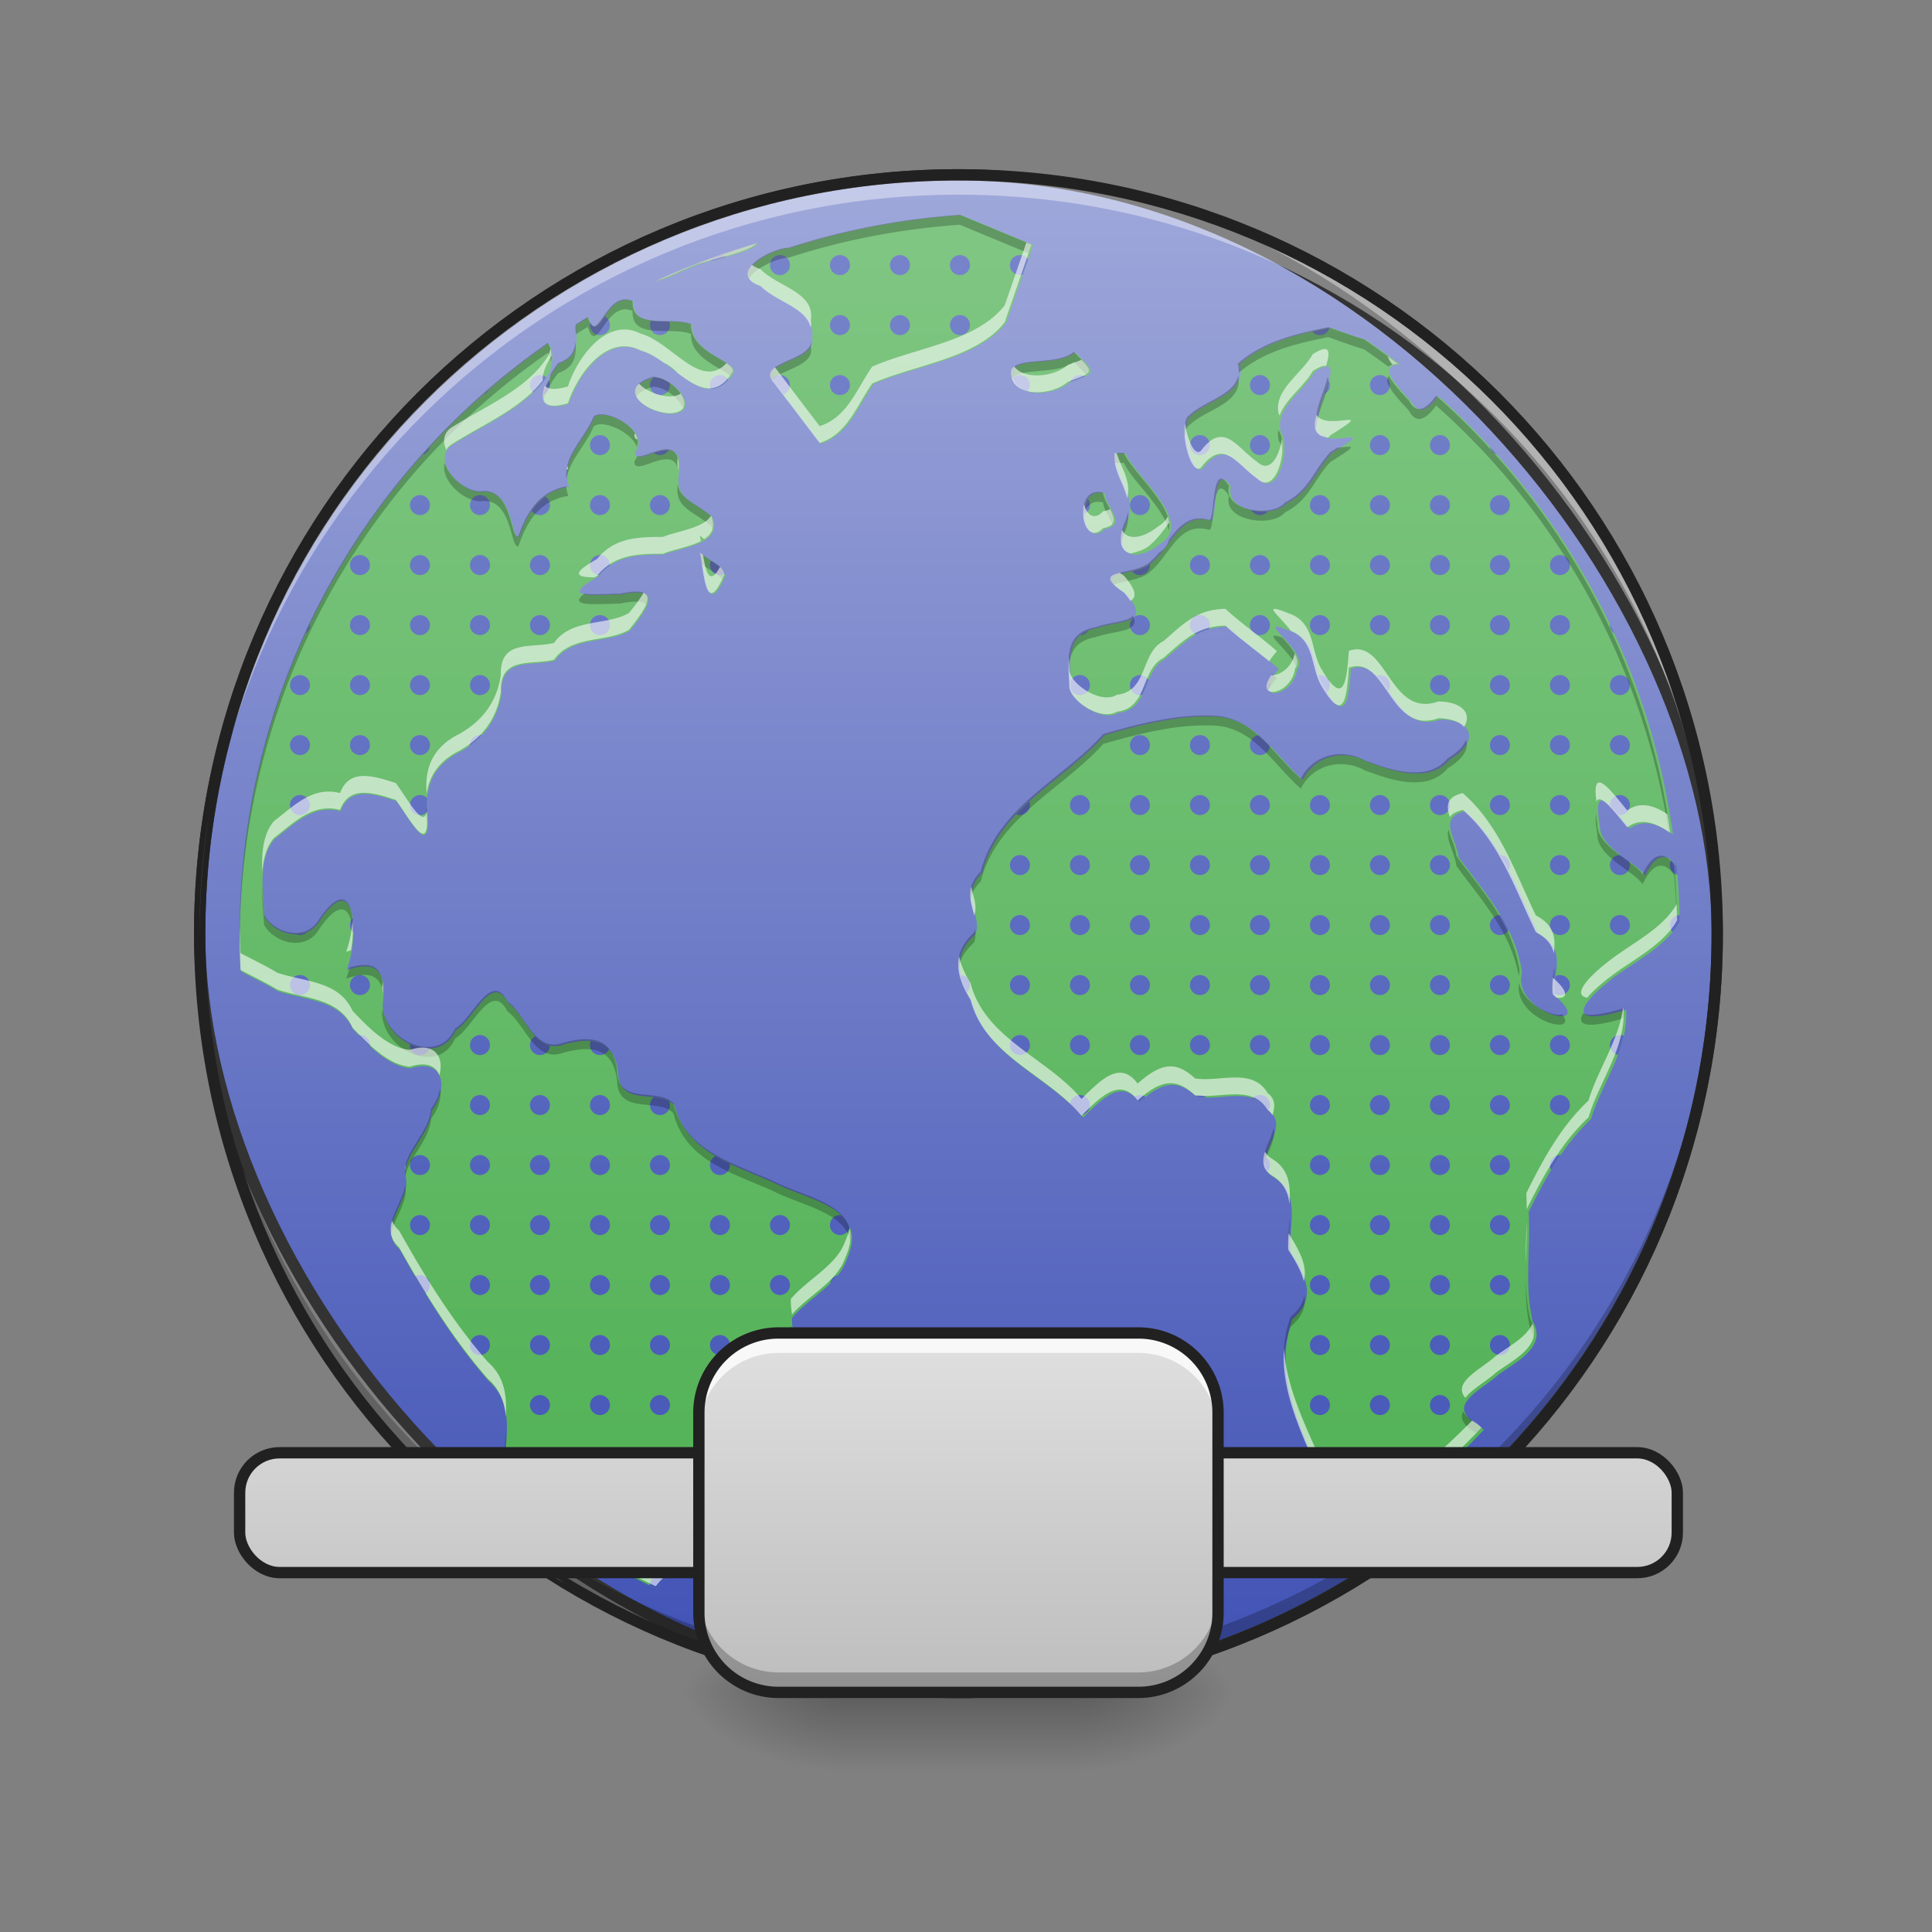 <svg xmlns="http://www.w3.org/2000/svg" xmlns:xlink="http://www.w3.org/1999/xlink" width="512mm" height="512mm" viewBox="0 0 512 512"><rect x="0" y="0" width="512" height="512" fill="#808080" stroke="none"/><defs><linearGradient id="a"><stop offset="0" stop-color="#9fa8da"/><stop offset="1" stop-color="#3f51b5"/></linearGradient><linearGradient id="c"><stop offset="0" stop-color="#7986cb"/><stop offset="1" stop-color="#3f51b5"/></linearGradient><linearGradient id="f"><stop offset="0" stop-color="#bdbdbd"/><stop offset="1" stop-color="#e0e0e0"/></linearGradient><linearGradient id="b"><stop offset="0" stop-color="#81c784"/><stop offset="1" stop-color="#4caf50"/></linearGradient><linearGradient xlink:href="#a" id="g" x1="254" y1="-168.667" x2="254" y2="233.5" gradientUnits="userSpaceOnUse"/><linearGradient xlink:href="#b" id="h" x1="255.634" y1="-173.526" x2="255.634" y2="233.754" gradientUnits="userSpaceOnUse" gradientTransform="matrix(3.732 0 0 3.732 5.953 822.73)"/><linearGradient xlink:href="#c" id="i" x1="880" y1="175.118" x2="880" y2="1695.118" gradientUnits="userSpaceOnUse"/><radialGradient xlink:href="#d" id="j" gradientUnits="userSpaceOnUse" gradientTransform="matrix(0 1.25 -2.25 0 -285.177 -1225.762)" cx="450.909" cy="189.579" fx="450.909" fy="189.579" r="21.167"/><linearGradient id="d"><stop offset="0" stop-opacity=".314"/><stop offset=".222" stop-opacity=".275"/><stop offset="1" stop-opacity="0"/></linearGradient><radialGradient xlink:href="#d" id="k" gradientUnits="userSpaceOnUse" gradientTransform="matrix(0 1.25 -2.25 0 1191.198 87.905)" cx="450.909" cy="189.579" fx="450.909" fy="189.579" r="21.167"/><radialGradient xlink:href="#d" id="l" gradientUnits="userSpaceOnUse" gradientTransform="matrix(0 1.25 -2.25 0 1191.198 -1225.762)" cx="450.909" cy="189.579" fx="450.909" fy="189.579" r="21.167"/><radialGradient xlink:href="#d" id="m" gradientUnits="userSpaceOnUse" gradientTransform="matrix(0 1.25 -2.25 0 -285.177 87.905)" cx="450.909" cy="189.579" fx="450.909" fy="189.579" r="21.167"/><linearGradient xlink:href="#e" id="n" gradientUnits="userSpaceOnUse" gradientTransform="matrix(.214 0 0 1 199.427 0)" x1="255.323" y1="233.5" x2="255.323" y2="254.667"/><linearGradient id="e"><stop offset="0" stop-opacity=".275"/><stop offset="1" stop-opacity="0"/></linearGradient><linearGradient gradientTransform="translate(-5.292)" xlink:href="#f" id="p" x1="254" y1="233.5" x2="254" y2="138.25" gradientUnits="userSpaceOnUse"/><linearGradient xlink:href="#f" id="o" gradientUnits="userSpaceOnUse" x1="254" y1="233.5" x2="254" y2="138.25"/></defs><g transform="translate(0 215)"><rect width="402.167" height="402.167" x="52.917" y="-168.667" rx="201.083" ry="201.083" fill="url(#g)" stroke="#333" stroke-width="3" stroke-linecap="round"/><path d="M961.248 215.125c-58.38 4.15-115.492 14.874-171.19 32.928-19.882.775-63.09 26.384-28.228 38.402 16.224 17.333 54.956 22.847 50.252 51.168 6.256 24.894-57.86 23.764-36.52 46.31l45.397 59.747c27.942-8.975 37.162-37.592 52.664-59.618 43.15-19.033 104.224-24.783 132.74-61.41l26.807-77.722-71.8-29.805h-.122zM758.727 243.42a715.11 715.11 0 0 0-101.704 37.92c11.017-2.894 21.498-8.728 33.655-13.555 15.206-7.79 55.53-12.459 68.049-24.365zm-132.344 56.453c-21.52.009-28.991 45.78-37.678 17.639a717.632 717.632 0 0 0-12.502 7.683c.618 15.737 3.502 31.237-17.086 38.446-15.538 19.669-29.118 51.956 9.719 40.242 9.5-29.145 39.014-70.034 72.6-52.96 33.83 9.092 65.137 65.937 92.757 20.911-.015-11.71-42.963-18.562-42.004-47.211-19.112-8.2-59.972 6.703-58.54-23.098-2.59-1.15-5.005-1.653-7.266-1.652zm704.137 27.822c-32.683 6.536-64.963 14.001-90.758 36.465 7.487 29.933-31.132 34.972-48.307 51.588-12.46 7.033.229 61.351 11.147 52.92 23.216-30.63 35.223-4.207 56.806 10.918 19.424 18.042 31.764-33.503 21.442-48.031-6.055-23.417 23.4-40.742 33.998-59.922 32.401-20.782 5.02 26.518 3.984 43.033-16.356 48.803 72.55 1.469 13.945 37.941-15.719 15.699-21.474 38.954-45.629 50.555-13.041 15.917-62.817 8.461-56.113-16.371-18.177-28.489-13.69 34.29-19.867 33.988-30.125-8.977-39.091 24.648-57.984 40.737-14.458 16.61-65.501 6.297-27.393 32.029 27.794 32.07-5.536 26.14-28.53 34.682-32.49 5.594-27.057 33.893-26.218 59.441.5 14.08 31.684 34.972 47.475 25.15 31.543-3.378 23.585-42.09 46.89-53.896 19.364-16.577 32.96-31.862 62.033-32.258 13.423 12.812 40.556 32.07 51.557 42.543-30.365 33.083 13.947 30.392 18.186.254 14.979-16.598-49.335-55.655-6.924-38.494 28.072 9.261 21.62 37.94 34.111 57.3 22.201 37.532 24.582 9.525 26.652-19.507 38.01-13.658 40.494 68.232 89.77 50.654 33.968.802 38.155 23.153 9.299 40.006-20.37 24.529-57.675 11.838-83.33 2.037-23.22-12.529-51.586-5.56-63.89 18.326-27.265-23.527-46.563-60.905-86.17-62.97-37.501-1.94-75.358 8.03-111.548 18.226-41.248 45.865-106.636 73.738-122.814 137.832-23.715 23.715.555 42.488-6.725 61.252-23.02 20.428-18.139 43.473-3.484 67.436 14.433 55.78 76.84 74.775 111.129 115.966 19.904-19.7 38.74-38.867 56.23-15.367 23.178-20.493 37.892-23.273 57.428-5.176 24.632 4.047 57.396-11.284 72.813 14.725 22.681 16.982-23.218 50.001 5.152 66.244 26.409 16.841 13.776 47.901 15.451 73.75 14.805 23.21 27.464 46.302 2.262 67.32-22.71 63.78 16.27 123.649 38.996 181.698 3.001 15.38 7.186 30.635 9.377 46.1 52.573-32.717 100.568-72.035 142.863-116.803-1.36-1.695-3.358-3.452-6.127-5.288-33.277-19.406 3.52-34.261 20.186-49.507 17.43-13.225 50.068-27.696 34.851-54.08-8.532-35.533-1.878-72.864-3.98-109.159 16.73-33.718 34.493-66.72 62.281-92.755 11.082-36.565 37.716-70.08 35.133-109.325-64.771 19.374-45.21-8.237-9.319-34.482 21.328-15.642 50.341-30.391 63.004-53.857a733.937 733.937 0 0 0-3.064-54.97c-7.976-12.586-20.205-15.402-31.527 9.065-10.154-14.394-45.922-27.741-45.426-50.336-7.66-45.565 12.322-18.195 30.086 3.323 14.024-10.399 29.498-3.994 43.144 5.785-24.122-173.83-109.848-327.424-234.564-438.17-9.352 12.436-19.316 20.347-27.56 4.744-17.906-18.993-32.543-36.422-10.565-36.313a719.083 719.083 0 0 0-34.194-24.824c-12.022-3.528-23.795-7.966-35.671-12.172zm-781.846 15.701C361.856 473.21 240 689.407 240 935.117c0 12.175.305 24.276.896 36.299 12.32 6.728 25.306 12.626 36.684 19.662 27.383 9.368 61.87 7.952 75.498 38.205 15.243 15.963 35.694 37.367 57.47 39.1 33.465-10.72 38.18 19.62 21.3 42.066-1.83 24.586-29.189 44.411-26.145 66.035 6.088 24.229-30.479 50.91-5.842 73.075 25.923 46.341 53.665 91.345 88.721 131.373 21.805 19.103 19.219 45.405 16.73 71.677-8.652 27.766 17.594 43.829 31.68 63.97-.263.482-.497.954-.746 1.43a717.15 717.15 0 0 0 120.662 70.833c6.824-9.313 15.306-16.486 31.225-16.881 19.681-13.79 23.883-44.916 37.4-65.61-.433-21.982-14.51-42.526 8.344-66.466 18.135-12.906 49.605-9.112 55.926-38.686 20.665-23.368 1.658-55.453 2.271-83.226 16.727-20.026 46.095-33.625 54.46-57.9 24.012-52.837-37.255-58.956-73.4-77.677-39.95-17.805-86.669-30.057-98.552-77.203-15.274-16.579-55.877 2.68-56.553-33.148-4.128-33.302-26.573-35.168-54.658-27.356-27.626 9.572-36.731-28.015-55.172-41.832-16.22-31.51-34.896 17.573-52.375 27.348-16.186 36.761-70.881 13.53-73.22-24.863 4.144-30.75-2.729-46.488-35.854-35.168 12.615-33.661 9.757-103.045-26.768-49.947-13.06 23.304-44.851 14.849-55.449-3.805-1.572-24.998-6.621-57.606 9.805-77.041 20.098-15.304 38.602-35.367 66.234-28.168 8.731-23.323 29.883-18.793 55.961-9.99 14.911 20.588 34.484 58.34 30.95 11.021-2.904-27.622 7.613-47.932 32.644-60.332 23.232-13.038 37.586-32.285 41.516-58.822-1.124-36.127 29.774-26.578 53.199-32.266 17.894-25.032 52.629-16.892 75.197-30.011 19.274-24.009 33.019-45.052-8.963-36.21-25.613.225-64.366 4.954-23.172-17.716 17.228-21.548 40.923-22.292 65.95-22.227 18.884-7.854 59.275-9.9 48.7-37.64-21.735-17.828-39.114-18.218-32.806-47.627 1.533-42.847-45.03 1.662-44.363-17.295 16.488-21.477-32.046-45.289-41.006-34.405-9.362 22.82-34.739 42.606-25.13 69.018-28.255 4.589-41.492 25.039-49.985 50.5-8.472 2.952-5.72-49.935-38.141-45.063-22.9-.542-51.213-34.725-27.102-48.181 33.057-20.915 74.157-37.286 95.061-70.694 4.856-12.087 4.128-22.289-.408-29.877zm526.912 9.043c-18.242 14.191-55.076 4.392-62.848 18.082-3.265 27.6 39.585 27.166 56.703 11.93 27.977-10.343 26.728-8.456 6.145-30.012zm-421.498 24.967c-38.772 11.408-7.089 36.803 18.223 36.465 30.197-2.435 2.102-36.246-18.223-36.465zm471.719 76.186l-9.35.002c-2.772 24.698 20.952 40.12 11.152 67.027-15.431 33.895 6.427 44.07 32.795 23.236 35.214-21.546-26.39-68.748-34.597-90.265zm-26.414 39.09c-24.897.78-14.82 57.657 5.564 36.28 23.416-4.086.93-22.13-.111-35.65-1.978-.486-3.794-.682-5.453-.63zm-398.409 60.322c4.648 25.116 6.32 64.934 24.707 22.164-.026-8.313-18.168-14.814-24.707-22.164zM210.08 810.53c-6.764 40.78-10.18 82.117-10.08 123.479l.008.013c.059-42.072 3.5-83.32 10.072-123.492zm1255.06.694c37.195 32.43 52.261 79.398 73.227 122.49 31.196 16.378 12.73 41.428 17.074 62.476 43.435 38.033-43.985 17.768-33.377-23.718-7.088-48.188-38.039-80.355-63.316-115.203-1.986-18.445-21.777-39.488 6.393-46.045zm-915.175 764.593c4.535 3.35 9.635 6.441 15.04 9.373a757.594 757.594 0 0 1-15.04-9.373z" transform="matrix(.265 0 0 .265 0 -215)" fill="url(#h)"/><path d="M254-167.344c-111.4 0-201.083 89.683-201.083 201.084 0 .657.006 1.313.012 1.969C53.98-74.776 143.257-163.405 254-163.405S454.02-74.776 455.07 35.709c.007-.656.013-1.312.013-1.97 0-111.4-89.683-201.083-201.083-201.083z" fill="#fff" fill-opacity=".392"/><path d="M780 255.117c-5.54 0-10 4.46-10 10s4.46 10 10 10 10-4.46 10-10-4.46-10-10-10zm60 0c-5.54 0-10 4.46-10 10s4.46 10 10 10 10-4.46 10-10-4.46-10-10-10zm60 0c-5.54 0-10 4.46-10 10s4.46 10 10 10 10-4.46 10-10-4.46-10-10-10zm60 0c-5.54 0-10 4.46-10 10s4.46 10 10 10 10-4.46 10-10-4.46-10-10-10zm60 0c-5.54 0-10 4.46-10 10s4.46 10 10 10c1.012 0 1.987-.15 2.906-.428l5.284-15.316a9.968 9.968 0 0 0-8.19-4.256zm-298.422.135a715.616 715.616 0 0 0-9.049 3.219 9.953 9.953 0 0 0-1.656 2.558c4.845-1.287 9.984-2.58 15.074-3.947a9.926 9.926 0 0 0-4.369-1.83zM840 315.119c-5.54 0-10 4.46-10 10s4.46 10 10 10 10-4.46 10-10-4.46-10-10-10zm60 0c-5.54 0-10 4.46-10 10s4.46 10 10 10 10-4.46 10-10-4.46-10-10-10zm60 0c-5.54 0-10 4.46-10 10s4.46 10 10 10 10-4.46 10-10-4.46-10-10-10zm-355.209 1.213c-5.947 8.405-10.128 15.087-14.354 5.848a10.055 10.055 0 0 0-.437 2.94c0 5.54 4.46 10 10 10s10-4.46 10-10a9.978 9.978 0 0 0-5.209-8.788zm46.244 4.361A9.979 9.979 0 0 0 650 325.12c0 5.54 4.46 10 10 10s10-4.46 10-10c0-1.23-.23-2.403-.633-3.49-6.327-.087-12.726-.094-18.332-.936zm678.574 7.188c-5.787 1.16-11.56 2.352-17.285 3.658a9.97 9.97 0 0 0 7.676 3.58 9.973 9.973 0 0 0 9.61-7.238zM540 375.117c-5.54 0-10 4.46-10 10a9.959 9.959 0 0 0 3.252 7.377c4.826-4.639 9.23-9.647 13.086-15.121a9.964 9.964 0 0 0-6.338-2.256zm180 0c-5.54 0-10 4.46-10 10 0 1.366.272 2.666.764 3.85 6.03-.112 11.921-2.77 17.662-9.238a9.968 9.968 0 0 0-8.426-4.612zm60 0a9.963 9.963 0 0 0-7.951 3.938c.698 1.497 1.845 3.116 3.514 4.879l7.996 10.525a9.97 9.97 0 0 0 6.441-9.342c0-5.54-4.46-10-10-10zm60 0c-5.54 0-10 4.46-10 10s4.46 10 10 10 10-4.46 10-10-4.46-10-10-10zm180 0a9.962 9.962 0 0 0-6.938 2.793c1.662 7.13 7.36 11.483 14.696 13.527a9.963 9.963 0 0 0 2.242-6.32c0-5.54-4.46-10-10-10zm60 0a9.977 9.977 0 0 0-9.53 6.953c6.359-2.342 11.248-4.09 14.544-5.605a9.967 9.967 0 0 0-5.014-1.348zm180 0c-5.54 0-10 4.46-10 10s4.46 10 10 10 10-4.46 10-10-4.46-10-10-10zm120 0c-5.54 0-10 4.46-10 10s4.46 10 10 10 10-4.46 10-10-4.46-10-10-10zm-725.912 2.29c-.243.07-.471.145-.71.218a9.96 9.96 0 0 0-3.378 7.492c0 5.54 4.46 10 10 10a9.978 9.978 0 0 0 9.73-12.28c-5.013-3.229-10.57-5.376-15.642-5.43zM548.57 379.97c-2.596 5.125-4.411 10.158-4.877 14.44a9.972 9.972 0 0 0 6.307-9.294 9.963 9.963 0 0 0-1.43-5.146zm780.39.716c-1.15 4.11-2.755 8.716-4.355 13.307a9.971 9.971 0 0 0 5.395-8.877c0-1.595-.38-3.094-1.04-4.43zm-840.151 9.178a720.219 720.219 0 0 0-5.26 4.598 9.981 9.981 0 0 0 5.26-4.598zM600 435.117c-5.54 0-10 4.46-10 10s4.46 10 10 10 10-4.46 10-10-4.46-10-10-10zm600 0c-5.54 0-10 4.46-10 10s4.46 10 10 10 10-4.46 10-10-4.46-10-10-10zm60 0c-5.54 0-10 4.46-10 10s4.46 10 10 10 10-4.46 10-10-4.46-10-10-10zm120 0c-5.54 0-10 4.46-10 10s4.46 10 10 10 10-4.46 10-10-4.46-10-10-10zm60 0c-5.54 0-10 4.46-10 10s4.46 10 10 10 10-4.46 10-10-4.46-10-10-10zm-118.932.057c1.607 1.245 3.568 2.079 5.729 2.61a9.943 9.943 0 0 0-5.729-2.61zm-485.289.88a9.977 9.977 0 0 0-2.857 1.985 52.676 52.676 0 0 0 2.857-1.984zm654.409 10.975a9.969 9.969 0 0 0 6.958 7.672 720.783 720.783 0 0 0-6.958-7.672zm-1060.376.01a720.569 720.569 0 0 0-6.95 7.662 9.973 9.973 0 0 0 6.95-7.662zm238.338 3.008c-4.346-.131-9.396 1.374-14.212 3.021a9.957 9.957 0 0 0 6.062 2.05 9.971 9.971 0 0 0 8.684-5.04c-.178-.011-.354-.026-.534-.031zM420 495.119c-5.54 0-10 4.46-10 10s4.46 10 10 10 10-4.46 10-10-4.46-10-10-10zm60 0c-5.54 0-10 4.46-10 10s4.46 10 10 10 10-4.46 10-10-4.46-10-10-10zm120 0c-5.54 0-10 4.46-10 10s4.46 10 10 10 10-4.46 10-10-4.46-10-10-10zm60 0c-5.54 0-10 4.46-10 10s4.46 10 10 10 10-4.46 10-10-4.46-10-10-10zm480 0c-5.54 0-10 4.46-10 10s4.46 10 10 10 10-4.46 10-10-4.46-10-10-10zm180 0c-5.54 0-10 4.46-10 10s4.46 10 10 10 10-4.46 10-10-4.46-10-10-10zm60 0c-5.54 0-10 4.46-10 10s4.46 10 10 10 10-4.46 10-10-4.46-10-10-10zm60 0c-5.54 0-10 4.46-10 10s4.46 10 10 10 10-4.46 10-10-4.46-10-10-10zm60 0c-5.54 0-10 4.46-10 10s4.46 10 10 10 10-4.46 10-10-4.46-10-10-10zm-954.865 1.422c-5.27 3.89-9.67 8.7-13.416 14.197A9.975 9.975 0 0 0 540 515.12c5.54 0 10-4.46 10-10a9.967 9.967 0 0 0-4.865-8.578zm543.006 2.768c-2.477 4.01-3.523 9.35-3.414 14.63a9.977 9.977 0 0 0 5.273-8.82 9.963 9.963 0 0 0-1.86-5.81zm163.236 10.87a9.968 9.968 0 0 0 8.623 4.94 9.966 9.966 0 0 0 7.832-3.78 53.432 53.432 0 0 1-16.455-1.16zM360 555.118c-5.54 0-10 4.46-10 10s4.46 10 10 10 10-4.46 10-10-4.46-10-10-10zm60 0c-5.54 0-10 4.46-10 10s4.46 10 10 10 10-4.46 10-10-4.46-10-10-10zm60 0c-5.54 0-10 4.46-10 10s4.46 10 10 10 10-4.46 10-10-4.46-10-10-10zm60 0c-5.54 0-10 4.46-10 10s4.46 10 10 10 10-4.46 10-10-4.46-10-10-10zm60 0c-5.54 0-10 4.46-10 10a9.969 9.969 0 0 0 9.406 9.97c3.312-3.833 6.845-6.953 10.57-9.487.008-.161.024-.32.024-.483 0-5.54-4.46-10-10-10zm600 0c-5.54 0-10 4.46-10 10s4.46 10 10 10 10-4.46 10-10-4.46-10-10-10zm60 0c-5.54 0-10 4.46-10 10s4.46 10 10 10 10-4.46 10-10-4.46-10-10-10zm60 0c-5.54 0-10 4.46-10 10s4.46 10 10 10 10-4.46 10-10-4.46-10-10-10zm60 0c-5.54 0-10 4.46-10 10s4.46 10 10 10 10-4.46 10-10-4.46-10-10-10zm60 0c-5.54 0-10 4.46-10 10s4.46 10 10 10 10-4.46 10-10-4.46-10-10-10zm60 0c-5.54 0-10 4.46-10 10s4.46 10 10 10 10-4.46 10-10-4.46-10-10-10zm60 0c-5.54 0-10 4.46-10 10s4.46 10 10 10 10-4.46 10-10-4.46-10-10-10zm-848.945 5.537a9.977 9.977 0 0 0-1.055 4.463c0 5.54 4.46 10 10 10a9.964 9.964 0 0 0 5.441-1.607c-1.345-4.658-8.026-8.773-14.386-12.856zm438.91 3.748c-4.787 3.441-11.438 5.37-17.852 6.862a9.963 9.963 0 0 0 7.887 3.853c5.54 0 10-4.46 10-10 0-.241-.018-.478-.035-.715zM360 615.117c-5.54 0-10 4.46-10 10s4.46 10 10 10 10-4.46 10-10-4.46-10-10-10zm60 0c-5.54 0-10 4.46-10 10s4.46 10 10 10 10-4.46 10-10-4.46-10-10-10zm60 0c-5.54 0-10 4.46-10 10s4.46 10 10 10 10-4.46 10-10-4.46-10-10-10zm60 0c-5.54 0-10 4.46-10 10s4.46 10 10 10 10-4.46 10-10-4.46-10-10-10zm60 0c-5.54 0-10 4.46-10 10s4.46 10 10 10 10-4.46 10-10-4.46-10-10-10zm540 0c-1.857 0-3.585.51-5.072 1.385-.68.884-1.6 1.64-2.698 2.31a9.962 9.962 0 0 0-2.23 6.305c0 5.54 4.46 10 10 10s10-4.46 10-10-4.46-10-10-10zm60 0c-5.54 0-10 4.46-10 10a9.97 9.97 0 0 0 6.564 9.387c3.875-2.125 8-3.896 12.524-5.217.58-1.27.912-2.678.912-4.17 0-5.54-4.46-10-10-10zm60 0c-5.54 0-10 4.46-10 10s4.46 10 10 10 10-4.46 10-10-4.46-10-10-10zm60 0c-5.54 0-10 4.46-10 10s4.46 10 10 10 10-4.46 10-10-4.46-10-10-10zm60 0c-5.54 0-10 4.46-10 10s4.46 10 10 10 10-4.46 10-10-4.46-10-10-10zm60 0c-5.54 0-10 4.46-10 10s4.46 10 10 10 10-4.46 10-10-4.46-10-10-10zm60 0c-5.54 0-10 4.46-10 10s4.46 10 10 10 10-4.46 10-10-4.46-10-10-10zm60 0c-5.54 0-10 4.46-10 10s4.46 10 10 10 10-4.46 10-10-4.46-10-10-10zm-1250.047 9.07a715.761 715.761 0 0 0-4.297 9.184 9.973 9.973 0 0 0 4.297-9.183zm1300.092.016a9.972 9.972 0 0 0 4.305 9.174 715.588 715.588 0 0 0-4.305-9.174zm-521.738 6.498c-2.974 1.194-5.486 2.664-7.586 4.381a9.964 9.964 0 0 0 7.586-4.38zM300 675.12c-5.54 0-10 4.46-10 10s4.46 10 10 10 10-4.46 10-10-4.46-10-10-10zm60 0c-5.54 0-10 4.46-10 10s4.46 10 10 10 10-4.46 10-10-4.46-10-10-10zm60 0c-5.54 0-10 4.46-10 10s4.46 10 10 10 10-4.46 10-10-4.46-10-10-10zm60 0c-5.54 0-10 4.46-10 10s4.46 10 10 10 10-4.46 10-10-4.46-10-10-10zm600 0a9.976 9.976 0 0 0-9.238 6.158c.108 2.14.212 4.275.281 6.391.03.869.18 1.764.434 2.676a9.967 9.967 0 0 0 8.523 4.775c5.54 0 10-4.46 10-10s-4.46-10-10-10zm60 0c-5.54 0-10 4.46-10 10s4.46 10 10 10c.839 0 1.648-.114 2.426-.307 2.317-4.653 4.186-9.726 6.265-14.642a9.972 9.972 0 0 0-8.691-5.05zm180 0c-.486 0-.959.045-1.426.111 1.44 4.574 3.2 9.011 5.797 13.038a145.072 145.072 0 0 0 2.522 4.097 9.96 9.96 0 0 0 3.107-7.246c0-5.54-4.46-10-10-10zm60 0c-1.186 0-2.319.214-3.373.59 4.108 4.161 7.879 9.465 11.688 14.977a9.968 9.968 0 0 0 1.685-5.567c0-5.54-4.46-10-10-10zm60 0c-5.54 0-10 4.46-10 10s4.46 10 10 10 10-4.46 10-10-4.46-10-10-10zm60 0c-5.54 0-10 4.46-10 10s4.46 10 10 10 10-4.46 10-10-4.46-10-10-10zm60 0c-5.54 0-10 4.46-10 10s4.46 10 10 10 10-4.46 10-10-4.46-10-10-10zm60 0c-5.54 0-10 4.46-10 10s4.46 10 10 10 10-4.46 10-10-4.46-10-10-10zm-350.357 7.377c-1.336 3.156-1.488 5.586-.805 7.313a9.982 9.982 0 0 0 1.162-4.69c0-.91-.132-1.786-.357-2.623zM300 735.117c-5.54 0-10 4.46-10 10s4.46 10 10 10 10-4.46 10-10-4.46-10-10-10zm60 0c-5.54 0-10 4.46-10 10s4.46 10 10 10 10-4.46 10-10-4.46-10-10-10zm60 0c-5.54 0-10 4.46-10 10s4.46 10 10 10 10-4.46 10-10-4.46-10-10-10zm60 0c-5.54 0-10 4.46-10 10 0 .158.016.311.023.467 4.324-3.147 8.239-6.58 11.739-10.303a10.094 10.094 0 0 0-1.762-.164zm660 0c-5.54 0-10 4.46-10 10s4.46 10 10 10 10-4.46 10-10-4.46-10-10-10zm60 0c-5.54 0-10 4.46-10 10s4.46 10 10 10 10-4.46 10-10-4.46-10-10-10zm300 0c-5.54 0-10 4.46-10 10s4.46 10 10 10 10-4.46 10-10-4.46-10-10-10zm60 0c-5.54 0-10 4.46-10 10s4.46 10 10 10 10-4.46 10-10-4.46-10-10-10zm60 0c-5.54 0-10 4.46-10 10s4.46 10 10 10 10-4.46 10-10-4.46-10-10-10zm-361.191.076a9.972 9.972 0 0 0-8.809 9.924c0 5.54 4.46 10 10 10a9.968 9.968 0 0 0 9.967-9.346c-3.611-3.715-7.303-7.287-11.158-10.578zM300 795.117c-5.54 0-10 4.46-10 10s4.46 10 10 10 10-4.46 10-10-4.46-10-10-10zm120 0c-5.54 0-10 4.46-10 10s4.46 10 10 10a9.96 9.96 0 0 0 7.441-3.322c-.475-4.752-.548-9.284-.218-13.598a9.962 9.962 0 0 0-7.223-3.08zm660 0c-5.54 0-10 4.46-10 10s4.46 10 10 10 10-4.46 10-10-4.46-10-10-10zm60 0c-5.54 0-10 4.46-10 10s4.46 10 10 10 10-4.46 10-10-4.46-10-10-10zm60 0c-5.54 0-10 4.46-10 10s4.46 10 10 10 10-4.46 10-10-4.46-10-10-10zm60 0c-5.54 0-10 4.46-10 10s4.46 10 10 10 10-4.46 10-10-4.46-10-10-10zm60 0c-5.54 0-10 4.46-10 10s4.46 10 10 10 10-4.46 10-10-4.46-10-10-10zm60 0c-5.54 0-10 4.46-10 10s4.46 10 10 10 10-4.46 10-10-4.46-10-10-10zm60 0c-5.54 0-10 4.46-10 10s4.46 10 10 10 10-4.46 10-10-4.46-10-10-10zm60 0c-5.54 0-10 4.46-10 10s4.46 10 10 10 10-4.46 10-10-4.46-10-10-10zm60 0c-5.54 0-10 4.46-10 10s4.46 10 10 10 10-4.46 10-10-4.46-10-10-10zm60 0c-5.54 0-10 4.46-10 10 0 .162.016.32.023.479 2.65 2.512 5.598 5.809 8.667 9.427.43.056.864.094 1.31.094 5.54 0 10-4.46 10-10s-4.46-10-10-10zm-590.643 6.485c-4.526 4.142-8.898 8.397-13.062 12.804 1.145.455 2.394.711 3.705.711 5.54 0 10-4.46 10-10 0-1.24-.234-2.421-.643-3.515zM1020 855.119c-5.54 0-10 4.46-10 10s4.46 10 10 10 10-4.46 10-10-4.46-10-10-10zm60 0c-5.54 0-10 4.46-10 10s4.46 10 10 10 10-4.46 10-10-4.46-10-10-10zm60 0c-5.54 0-10 4.46-10 10s4.46 10 10 10 10-4.46 10-10-4.46-10-10-10zm60 0c-5.54 0-10 4.46-10 10s4.46 10 10 10 10-4.46 10-10-4.46-10-10-10zm60 0c-5.54 0-10 4.46-10 10s4.46 10 10 10 10-4.46 10-10-4.46-10-10-10zm60 0c-5.54 0-10 4.46-10 10s4.46 10 10 10 10-4.46 10-10-4.46-10-10-10zm60 0c-5.54 0-10 4.46-10 10s4.46 10 10 10 10-4.46 10-10-4.46-10-10-10zm60 0c-5.54 0-10 4.46-10 10s4.46 10 10 10 10-4.46 10-10-4.46-10-10-10zm120 0c-5.54 0-10 4.46-10 10s4.46 10 10 10 10-4.46 10-10-4.46-10-10-10zm60 0c-5.54 0-10 4.46-10 10s4.46 10 10 10 10-4.46 10-10c0-1.247-.237-2.436-.65-3.535-2.858-2.087-5.805-4.227-8.707-6.434-.214-.013-.426-.03-.643-.03zm-119.533.024a303.253 303.253 0 0 1 8.207 14.953 9.968 9.968 0 0 0 1.326-4.977 9.968 9.968 0 0 0-9.533-9.976zm170.842 5.029a9.97 9.97 0 0 0-1.309 4.947 9.968 9.968 0 0 0 7.514 9.678 729.898 729.898 0 0 0-.717-8.203c-1.66-2.62-3.507-4.807-5.488-6.422zM1020 915.117c-5.54 0-10 4.46-10 10s4.46 10 10 10 10-4.46 10-10-4.46-10-10-10zm60 0c-5.54 0-10 4.46-10 10s4.46 10 10 10 10-4.46 10-10-4.46-10-10-10zm60 0c-5.54 0-10 4.46-10 10s4.46 10 10 10 10-4.46 10-10-4.46-10-10-10zm60 0c-5.54 0-10 4.46-10 10s4.46 10 10 10 10-4.46 10-10-4.46-10-10-10zm60 0c-5.54 0-10 4.46-10 10s4.46 10 10 10 10-4.46 10-10-4.46-10-10-10zm60 0c-5.54 0-10 4.46-10 10s4.46 10 10 10 10-4.46 10-10-4.46-10-10-10zm60 0c-5.54 0-10 4.46-10 10s4.46 10 10 10 10-4.46 10-10-4.46-10-10-10zm60 0c-5.54 0-10 4.46-10 10s4.46 10 10 10 10-4.46 10-10-4.46-10-10-10zm60 0c-5.54 0-10 4.46-10 10s4.46 10 10 10a9.97 9.97 0 0 0 8.676-5.025c-2.51-5.136-5.259-10.106-8.182-14.95-.165-.007-.327-.025-.494-.025zm60 0c-5.54 0-10 4.46-10 10s4.46 10 10 10 10-4.46 10-10-4.46-10-10-10zm60 0c-5.54 0-10 4.46-10 10s4.46 10 10 10 10-4.46 10-10-4.46-10-10-10zm59.713.014a9.971 9.971 0 0 0-9.713 9.986 9.958 9.958 0 0 0 2.768 6.906c2.706-3.296 5.102-6.77 7.093-10.46-.039-2.147-.09-4.29-.148-6.432zM352.81 918.16a9.963 9.963 0 0 0-2.811 6.956 9.964 9.964 0 0 0 3.492 7.594c.138-5.198-.082-10.152-.681-14.55zm-45.704 14.003c-3.447 1.485-7.152 2.177-10.908 2.207 1.171.48 2.454.746 3.801.746a9.968 9.968 0 0 0 7.107-2.953zM300 975.117c-5.54 0-10 4.46-10 10s4.46 10 10 10 10-4.46 10-10-4.46-10-10-10zm60 0c-5.54 0-10 4.46-10 10s4.46 10 10 10 10-4.46 10-10-4.46-10-10-10zm660 0c-5.54 0-10 4.46-10 10s4.46 10 10 10 10-4.46 10-10-4.46-10-10-10zm60 0c-5.54 0-10 4.46-10 10s4.46 10 10 10 10-4.46 10-10-4.46-10-10-10zm60 0c-5.54 0-10 4.46-10 10s4.46 10 10 10 10-4.46 10-10-4.46-10-10-10zm60 0c-5.54 0-10 4.46-10 10s4.46 10 10 10 10-4.46 10-10-4.46-10-10-10zm60 0c-5.54 0-10 4.46-10 10s4.46 10 10 10 10-4.46 10-10-4.46-10-10-10zm60 0c-5.54 0-10 4.46-10 10s4.46 10 10 10 10-4.46 10-10-4.46-10-10-10zm60 0c-5.54 0-10 4.46-10 10s4.46 10 10 10 10-4.46 10-10-4.46-10-10-10zm60 0c-5.54 0-10 4.46-10 10s4.46 10 10 10 10-4.46 10-10-4.46-10-10-10zm60 0c-5.54 0-10 4.46-10 10s4.46 10 10 10 10-4.46 10-10-4.46-10-10-10zm60 0a9.986 9.986 0 0 0-4.205.93c-.763 6.012-1.478 12.015-.74 17.764a9.972 9.972 0 0 0 4.945 1.306c5.54 0 10-4.46 10-10s-4.46-10-10-10zm-599.26.037c1.176 5.629 3.344 11.35 6.23 17.139a9.964 9.964 0 0 0 3.03-7.176 9.97 9.97 0 0 0-9.26-9.963zm655.578.666a9.97 9.97 0 0 0-4.224 3.176 261.247 261.247 0 0 1 4.224-3.176zM360 1035.12c-.418 0-.827.032-1.23.081 3.521 3.623 7.26 7.344 11.18 10.944.033-.338.05-.68.05-1.026 0-5.54-4.46-10-10-10zm120 0c-5.54 0-10 4.46-10 10s4.46 10 10 10 10-4.46 10-10-4.46-10-10-10zm540 0c-5.54 0-10 4.46-10 10s4.46 10 10 10 10-4.46 10-10-4.46-10-10-10zm60 0c-5.54 0-10 4.46-10 10s4.46 10 10 10 10-4.46 10-10-4.46-10-10-10zm60 0c-5.54 0-10 4.46-10 10s4.46 10 10 10 10-4.46 10-10-4.46-10-10-10zm60 0c-5.54 0-10 4.46-10 10s4.46 10 10 10 10-4.46 10-10-4.46-10-10-10zm60 0c-5.54 0-10 4.46-10 10s4.46 10 10 10 10-4.46 10-10-4.46-10-10-10zm60 0c-5.54 0-10 4.46-10 10s4.46 10 10 10 10-4.46 10-10-4.46-10-10-10zm60 0c-5.54 0-10 4.46-10 10s4.46 10 10 10 10-4.46 10-10-4.46-10-10-10zm60 0c-5.54 0-10 4.46-10 10s4.46 10 10 10 10-4.46 10-10-4.46-10-10-10zm60 0c-5.54 0-10 4.46-10 10s4.46 10 10 10 10-4.46 10-10-4.46-10-10-10zm60 0c-5.54 0-10 4.46-10 10s4.46 10 10 10 10-4.46 10-10-4.46-10-10-10zm60 0c-5.54 0-10 4.46-10 10a9.974 9.974 0 0 0 8.066 9.81c2.37-6.257 4.39-12.584 5.848-19.02a10.014 10.014 0 0 0-3.914-.79zm-1084.508 1.075a9.97 9.97 0 0 0-5.492 8.924c0 5.54 4.46 10 10 10a9.968 9.968 0 0 0 9.973-9.465c-5.543-1.33-10.219-4.868-14.48-9.459zm55.377 4.844a9.996 9.996 0 0 0-.869 4.08c0 5.54 4.46 10 10 10a9.97 9.97 0 0 0 9.092-5.838c-4.695-5.114-10.92-7.605-18.223-8.242zm-180.826 3.203A9.978 9.978 0 0 0 420 1055.12a9.97 9.97 0 0 0 9.348-6.457c-6.38.196-13.056-1.4-19.305-4.42zM480 1095.117c-5.54 0-10 4.46-10 10s4.46 10 10 10 10-4.46 10-10-4.46-10-10-10zm60 0c-5.54 0-10 4.46-10 10s4.46 10 10 10 10-4.46 10-10-4.46-10-10-10zm60 0c-5.54 0-10 4.46-10 10s4.46 10 10 10 10-4.46 10-10-4.46-10-10-10zm480 0a9.97 9.97 0 0 0-9.906 8.694c3.884 3.584 7.591 7.31 11.04 11.238a9.973 9.973 0 0 0 8.866-9.932c0-5.54-4.46-10-10-10zm60 0a9.966 9.966 0 0 0-5.4 1.584c1.64 1.477 3.272 3.283 4.89 5.457a149.09 149.09 0 0 1 6.238-5.24 9.96 9.96 0 0 0-5.728-1.8zm60 0a9.988 9.988 0 0 0-4.15.905c.355.318.71.628 1.068.96 3.15.518 6.434.716 9.797.727a9.955 9.955 0 0 0-6.715-2.592zm60 0a9.964 9.964 0 0 0-7.156 3.008c6.14 1.936 11.58 5.542 15.847 11.94a9.97 9.97 0 0 0 1.309-4.948c0-5.54-4.46-10-10-10zm60 0c-5.54 0-10 4.46-10 10s4.46 10 10 10 10-4.46 10-10-4.46-10-10-10zm60 0c-5.54 0-10 4.46-10 10s4.46 10 10 10 10-4.46 10-10-4.46-10-10-10zm60 0c-5.54 0-10 4.46-10 10s4.46 10 10 10 10-4.46 10-10-4.46-10-10-10zm60 0c-5.54 0-10 4.46-10 10s4.46 10 10 10 10-4.46 10-10-4.46-10-10-10zm60 0c-5.54 0-10 4.46-10 10s4.46 10 10 10 10-4.46 10-10-4.46-10-10-10zm-906.191 2.147a9.965 9.965 0 0 0-3.809 7.853c0 5.54 4.46 10 10 10s10-4.46 10-10c0-1.406-.29-2.741-.809-3.953-4.433-2.295-9.804-3.255-15.382-3.9zM420 1155.117c-5.54 0-10 4.46-10 10s4.46 10 10 10 10-4.46 10-10-4.46-10-10-10zm60 0c-5.54 0-10 4.46-10 10s4.46 10 10 10 10-4.46 10-10-4.46-10-10-10zm60 0c-5.54 0-10 4.46-10 10s4.46 10 10 10 10-4.46 10-10-4.46-10-10-10zm60 0c-5.54 0-10 4.46-10 10s4.46 10 10 10 10-4.46 10-10-4.46-10-10-10zm60 0c-5.54 0-10 4.46-10 10s4.46 10 10 10 10-4.46 10-10-4.46-10-10-10zm660 0c-5.54 0-10 4.46-10 10s4.46 10 10 10 10-4.46 10-10-4.46-10-10-10zm60 0c-5.54 0-10 4.46-10 10s4.46 10 10 10 10-4.46 10-10-4.46-10-10-10zm60 0c-5.54 0-10 4.46-10 10s4.46 10 10 10 10-4.46 10-10-4.46-10-10-10zm60 0c-5.54 0-10 4.46-10 10s4.46 10 10 10 10-4.46 10-10-4.46-10-10-10zm60 0c-5.54 0-10 4.46-10 10 0 1.778.464 3.441 1.272 4.885a308.424 308.424 0 0 1 9.488-14.848 10.147 10.147 0 0 0-.76-.037zm-844.408 1.028a9.969 9.969 0 0 0-5.592 8.972c0 5.54 4.46 10 10 10s10-4.46 10-10c0-.477-.043-.941-.107-1.4-4.919-2.36-9.711-4.861-14.301-7.572zm550.443 1.002c-1.174 5.172-1.113 10.076 1.658 14.369a9.962 9.962 0 0 0 2.307-6.399 9.964 9.964 0 0 0-3.965-7.97zM420 1215.119c-5.54 0-10 4.46-10 10s4.46 10 10 10 10-4.46 10-10-4.46-10-10-10zm60 0c-5.54 0-10 4.46-10 10s4.46 10 10 10 10-4.46 10-10-4.46-10-10-10zm60 0c-5.54 0-10 4.46-10 10s4.46 10 10 10 10-4.46 10-10-4.46-10-10-10zm60 0c-5.54 0-10 4.46-10 10s4.46 10 10 10 10-4.46 10-10-4.46-10-10-10zm60 0c-5.54 0-10 4.46-10 10s4.46 10 10 10 10-4.46 10-10-4.46-10-10-10zm60 0c-5.54 0-10 4.46-10 10s4.46 10 10 10 10-4.46 10-10-4.46-10-10-10zm60 0c-5.54 0-10 4.46-10 10s4.46 10 10 10 10-4.46 10-10-4.46-10-10-10zm60 0c-5.54 0-10 4.46-10 10s4.46 10 10 10a9.975 9.975 0 0 0 9.809-8.054c-1.822-4.492-4.723-8.386-8.414-11.838-.457-.064-.92-.108-1.395-.108zm480 0c-5.54 0-10 4.46-10 10s4.46 10 10 10 10-4.46 10-10-4.46-10-10-10zm60 0c-5.54 0-10 4.46-10 10s4.46 10 10 10 10-4.46 10-10-4.46-10-10-10zm60 0c-5.54 0-10 4.46-10 10s4.46 10 10 10 10-4.46 10-10-4.46-10-10-10zm60 0c-5.54 0-10 4.46-10 10s4.46 10 10 10 10-4.46 10-10-4.46-10-10-10zm-1080 59.998a9.981 9.981 0 0 0-4.809 1.225c3.378 5.75 6.804 11.468 10.284 17.146a9.97 9.97 0 0 0 4.525-8.37c0-5.54-4.46-10-10-10zm60 0c-5.54 0-10 4.46-10 10s4.46 10 10 10 10-4.46 10-10-4.46-10-10-10zm60 0c-5.54 0-10 4.46-10 10s4.46 10 10 10 10-4.46 10-10-4.46-10-10-10zm60 0c-5.54 0-10 4.46-10 10s4.46 10 10 10 10-4.46 10-10-4.46-10-10-10zm60 0c-5.54 0-10 4.46-10 10s4.46 10 10 10 10-4.46 10-10-4.46-10-10-10zm60 0c-5.54 0-10 4.46-10 10s4.46 10 10 10 10-4.46 10-10-4.46-10-10-10zm60 0c-5.54 0-10 4.46-10 10s4.46 10 10 10 10-4.46 10-10-4.46-10-10-10zm540 0c-5.54 0-10 4.46-10 10s4.46 10 10 10 10-4.46 10-10-4.46-10-10-10zm60 0c-5.54 0-10 4.46-10 10s4.46 10 10 10 10-4.46 10-10-4.46-10-10-10zm60 0c-5.54 0-10 4.46-10 10s4.46 10 10 10 10-4.46 10-10-4.46-10-10-10zm60 0c-5.54 0-10 4.46-10 10s4.46 10 10 10 10-4.46 10-10-4.46-10-10-10zm-662.197.248a9.963 9.963 0 0 0-7.694 8.346c2.774-2.676 5.365-5.444 7.694-8.346zM480 1335.117c-5.54 0-10 4.46-10 10s4.46 10 10 10 10-4.46 10-10-4.46-10-10-10zm60 0c-5.54 0-10 4.46-10 10s4.46 10 10 10 10-4.46 10-10-4.46-10-10-10zm60 0c-5.54 0-10 4.46-10 10s4.46 10 10 10 10-4.46 10-10-4.46-10-10-10zm60 0c-5.54 0-10 4.46-10 10s4.46 10 10 10 10-4.46 10-10-4.46-10-10-10zm60 0c-5.54 0-10 4.46-10 10s4.46 10 10 10 10-4.46 10-10-4.46-10-10-10zm60 0c-5.54 0-10 4.46-10 10s4.46 10 10 10 10-4.46 10-10-4.46-10-10-10zm540 0c-5.54 0-10 4.46-10 10s4.46 10 10 10 10-4.46 10-10-4.46-10-10-10zm60 0c-5.54 0-10 4.46-10 10s4.46 10 10 10 10-4.46 10-10-4.46-10-10-10zm60 0c-5.54 0-10 4.46-10 10s4.46 10 10 10 10-4.46 10-10-4.46-10-10-10zm60 0c-5.54 0-10 4.46-10 10s4.46 10 10 10 10-4.46 10-10-4.46-10-10-10zm-960 60.002c-5.54 0-10 4.46-10 10s4.46 10 10 10 10-4.46 10-10-4.46-10-10-10zm60 0c-5.54 0-10 4.46-10 10s4.46 10 10 10 10-4.46 10-10-4.46-10-10-10zm60 0c-5.54 0-10 4.46-10 10s4.46 10 10 10 10-4.46 10-10-4.46-10-10-10zm60 0c-5.54 0-10 4.46-10 10s4.46 10 10 10 10-4.46 10-10-4.46-10-10-10zm60 0c-5.54 0-10 4.46-10 10s4.46 10 10 10a9.988 9.988 0 0 0 4.15-.904c2.387-3.238 4.248-7.178 5.41-12.045a9.977 9.977 0 0 0-9.56-7.05zm540 0c-5.54 0-10 4.46-10 10s4.46 10 10 10 10-4.46 10-10-4.46-10-10-10zm60 0c-5.54 0-10 4.46-10 10s4.46 10 10 10 10-4.46 10-10-4.46-10-10-10zm60 0c-5.54 0-10 4.46-10 10s4.46 10 10 10 10-4.46 10-10-4.46-10-10-10zm-900 59.998c-5.54 0-10 4.46-10 10s4.46 10 10 10 10-4.46 10-10-4.46-10-10-10zm60 0c-5.54 0-10 4.46-10 10s4.46 10 10 10 10-4.46 10-10-4.46-10-10-10zm60 0c-5.54 0-10 4.46-10 10s4.46 10 10 10 10-4.46 10-10-4.46-10-10-10zm60 0c-5.54 0-10 4.46-10 10a9.978 9.978 0 0 0 11.07 9.942c-.538-6.327-.16-12.73 2.37-19.327a10.012 10.012 0 0 0-3.44-.615zm600 0a9.956 9.956 0 0 0-6.836 2.703c2.545 5.778 5.098 11.523 7.623 17.258a9.97 9.97 0 0 0 9.213-9.96c0-5.54-4.46-10-10-10zm60 0c-5.54 0-10 4.46-10 10s4.46 10 10 10 10-4.46 10-10-4.46-10-10-10zm60 0c-5.54 0-10 4.46-10 10a9.969 9.969 0 0 0 7.533 9.684 720.911 720.911 0 0 0 12.346-11.168 9.968 9.968 0 0 0-9.879-8.516zm-900 60c-1.265 0-2.47.241-3.582.666.19.265.388.529.574.795-.263.483-.497.955-.746 1.432a718.62 718.62 0 0 0 13.447 9.533c.193-.778.307-1.587.307-2.426 0-5.54-4.46-10-10-10zm60 0c-5.54 0-10 4.46-10 10s4.46 10 10 10 10-4.46 10-10-4.46-10-10-10zm60 0c-5.54 0-10 4.46-10 10s4.46 10 10 10 10-4.46 10-10-4.46-10-10-10zm60 0c-5.54 0-10 4.46-10 10a9.963 9.963 0 0 0 3.053 7.197c2.384-5.857 4.78-11.7 7.51-17.17-.188-.01-.373-.027-.563-.027zm660 0a9.978 9.978 0 0 0-9.693 12.43 718.21 718.21 0 0 0 15.154-10.809 9.963 9.963 0 0 0-5.461-1.62zm-720 60.002c-5.54 0-10 4.46-10 10 0 .165.016.326.023.488 2.29 1.089 4.582 2.17 6.885 3.235 2.979-4.065 6.274-7.722 10.365-10.586a9.96 9.96 0 0 0-7.273-3.137z" transform="matrix(.265 0 0 .265 0 -215)" fill="url(#i)"/><path d="M254 232.177c-111.4 0-201.083-89.683-201.083-201.083 0-.658.006-1.314.012-1.97C53.98 139.61 143.257 228.238 254 228.238S454.02 139.61 455.07 29.124c.007.656.013 1.312.013 1.97 0 111.4-89.683 201.083-201.083 201.083z" fill-opacity=".235"/><path style="line-height:normal;font-variant-ligatures:normal;font-variant-position:normal;font-variant-caps:normal;font-variant-numeric:normal;font-variant-alternates:normal;font-feature-settings:normal;text-indent:0;text-align:start;text-decoration-line:none;text-decoration-style:solid;text-decoration-color:#000;text-transform:none;text-orientation:mixed;shape-padding:0;isolation:auto;mix-blend-mode:normal" d="M254-170.166c-112.205 0-202.584 90.377-202.584 202.582S141.795 235 254 235s202.584-90.379 202.584-202.584S366.205-170.166 254-170.166zm0 3c110.595 0 199.584 88.987 199.584 199.582S364.595 232 254 232 54.416 143.011 54.416 32.416 143.405-167.166 254-167.166z" color="#000" font-weight="400" font-family="sans-serif" white-space="normal" overflow="visible" fill="#212121"/><path d="M254.33-158.082c-15.446 1.099-30.557 3.936-45.294 8.713-4.35.17-12.918 4.831-10.54 8.238 1.566-2.777 7.256-5.467 10.54-5.595 14.737-4.776 29.848-7.614 45.294-8.712h.032l18.2 7.555.798-2.313-18.998-7.886h-.032zm-53.584 7.487a189.206 189.206 0 0 0-26.909 10.033c2.915-.766 5.688-2.31 8.905-3.587 4.023-2.06 14.692-3.296 18.004-6.446zM165.73-135.66c-5.693.003-7.67 12.113-9.968 4.667-1.11.667-2.213 1.345-3.308 2.033.034.867.092 1.73.117 2.572 1.056-.664 2.12-1.318 3.19-1.96 2.299 7.445 4.276-4.666 9.97-4.668.598 0 1.237.133 1.922.437-.379 7.885 10.432 3.942 15.489 6.112-.213 6.346 7.713 8.65 10.304 11.05.27-.367.54-.765.81-1.203-.005-3.098-11.368-4.911-11.114-12.491-5.057-2.17-15.868 1.773-15.49-6.111-.684-.305-1.323-.438-1.922-.438zm186.303 7.362c-8.647 1.729-17.188 3.704-24.013 9.648.225.897.291 1.708.229 2.45 6.786-5.791 15.233-7.744 23.784-9.455 3.142 1.113 6.257 2.287 9.438 3.221a190.41 190.41 0 0 1 6.456 4.607c.416-.442 1.239-.69 2.591-.683a190.257 190.257 0 0 0-9.047-6.568c-3.18-.933-6.296-2.107-9.438-3.22zm-199.493 3.753c-.192 2.441-1.141 4.544-4.607 5.757a27.765 27.765 0 0 0-1.947 2.81 12.683 12.683 0 0 1-.708 2.383 24.292 24.292 0 0 1-1.176 1.707c-.326 1.148-.395 2.18-.08 2.956.554-2.254 2.184-5.026 3.911-7.212 4.67-1.635 4.775-4.883 4.607-8.4zm62.421.065c-.51 5.102-13.57 5.456-10.426 10.235 2.264-2.767 11.575-3.823 10.328-8.783.085-.512.115-.994.098-1.452zm-69.791.336C95.74-89.797 63.5-32.594 63.5 32.417c0 .491.006.981.01 1.472.384-64.526 32.528-121.249 81.66-155.388a6.93 6.93 0 0 1 .886 2.463c.292-1.992-.054-3.716-.886-5.107zm139.412 2.393c-4.826 3.754-14.572 1.162-16.628 4.784-.106.891-.028 1.672.196 2.349 2.415-3.184 11.744-.842 16.432-4.49 1.422 1.49 2.492 2.554 3.17 3.366 1.877-1.115.545-2.118-3.17-6.01zm43.557 6.294c-1.12 5.203-9.048 6.73-12.9 10.456-1.19.672-1.51 2.979-1.3 5.544.142-1.388.545-2.474 1.3-2.9 4.437-4.293 14.28-5.666 12.9-13.1zm39.955.124c-1.761 1.348 1.453 5.079 5.22 9.075 2.181 4.128 4.817 2.035 7.292-1.256 32.291 28.675 54.7 68.207 61.626 112.987.146.1.292.2.436.302-6.383-45.992-29.064-86.63-62.062-115.932-2.475 3.29-5.11 5.383-7.292 1.255-2.252-2.389-4.306-4.683-5.22-6.43zm-195.033.187c-4.544 1.337-5.427 3.4-4.423 5.276.608-.992 1.99-1.916 4.423-2.632 3.09.033 6.854 3.001 7.985 5.643 1.77-2.671-3.745-8.241-7.985-8.287zm178.76.093c-.703 2.999-2.737 7.488-2.88 9.766-.597 1.782-.662 3.078-.374 4.016.088-.423.208-.877.374-1.373.2-3.187 4.108-10.707 2.88-12.41zm-192.303 9.85c-.998-.04-1.81.177-2.255.717-2.258 5.502-8.032 10.339-7.114 16.443.72-4.912 5.192-9.115 7.114-13.8 1.84-2.235 9.99 1.062 11.502 5.308 1.62-4.264-5.279-8.505-9.247-8.668zm179.298 4.032a6.588 6.588 0 0 0 .075 2.996c.509.715.81 1.771.929 2.984.194-2.26-.073-4.424-.929-5.628-.03-.118-.051-.235-.075-.352zm18.686 4.542c-.632-.006-1.813.185-3.118.276-.525.334-1.091.692-1.753 1.104-4.16 4.154-5.682 10.307-12.073 13.376-3.45 4.212-16.62 2.239-14.847-4.331-4.809-7.538-3.622 9.072-5.256 8.993-5.175-1.543-7.989 1.67-10.695 5.276-.28 1.272-1.087 2.419-2.594 3.38-.646.774-1.32 1.498-2.053 2.122-3.355 3.855-14.153 2.23-9.954 6.367 2.223-1.018 7.726-1.164 9.954-3.724 4.999-4.256 7.371-13.153 15.342-10.778 1.634.08.447-16.53 5.256-8.992-1.774 6.57 11.396 8.542 14.847 4.331 6.391-3.07 7.914-9.222 12.073-13.376 5.33-3.317 6.048-4.014 4.871-4.024zm-180.72.703c-2.686-.081-6.387 2.193-7.94 1.814a4.41 4.41 0 0 1-.73 1.372c-.164 4.653 10.424-5.14 11.634 2.466.032-.175.065-.35.104-.534.14-3.897-1.225-5.062-3.069-5.118zm121.088.938h-2.474c-.104.926-.064 1.801.069 2.644h2.405c1.573 4.125 10.564 11.82 11.85 17.914 1.612-6.322-10.038-15.807-11.85-20.558zm-179.985 2.633c-1.332 4.15 4.508 10.096 9.412 10.212 8.578-1.289 7.85 12.704 10.092 11.923 2.247-6.737 5.749-12.148 13.225-13.362a9.181 9.181 0 0 1-.546-2.544c-7.1 1.385-10.488 6.692-12.68 13.262-2.241.781-1.513-13.212-10.09-11.923-3.924-.093-8.443-3.917-9.413-7.568zm61.713 5.662c-.79 6.343 3.57 6.732 8.932 11.13.112.294.2.575.27.847.306-.958.26-2.102-.27-3.49-4.5-3.691-8.293-4.557-8.932-8.487zm111.283 2.047c-3.21.101-4.218 3.724-3.789 6.76.325-2.17 1.495-4.044 3.789-4.116.44-.014.92.038 1.443.167.139 1.803 1.718 3.91 2.458 5.695 1.556-1.9-2.24-5.497-2.458-8.339a5.344 5.344 0 0 0-1.443-.167zm8.003 5.246a10.4 10.4 0 0 1-.537 2.147c-1.244 2.732-1.569 4.878-1.226 6.391.188-1.09.586-2.342 1.226-3.748.639-1.754.737-3.323.537-4.79zM185.469-68.684c.183.99.35 2.062.516 3.14 1.54 1.339 4.248 2.598 5.436 4.018.188-.399.381-.82.585-1.294-.007-2.2-4.807-3.92-6.537-5.864zm-16.965 10.462c-1.066.006-2.442.179-4.178.544-3.237.029-7.262.327-9.402-.02-4.956 3.66 3.526 2.716 9.402 2.664 4.028-.848 6.116-.656 6.9.235.85-2.083.349-3.443-2.722-3.423zm131.763 6.357c-1.383 1.751-6.188 1.686-9.95 3.083-6.737 1.16-7.307 6.012-7.134 11.31.196-4.195 1.54-7.703 7.134-8.666 5.075-1.886 12.046-1.11 9.95-5.727zm37.581 5.323c-1.885-.026 4.205 4.503 5.667 8.256 1.234-2.13-1.476-5.326-3.653-7.71-1.005-.365-1.659-.54-2.014-.546zm-.714 10.115c-1.74 2.314-1.82 3.76-1.098 4.404.422-.888 1.176-1.976 2.366-3.272-.362-.344-.79-.724-1.268-1.132zm-18.008 11.02c-9.003.046-18.043 2.441-26.72 4.886C281.491-8.386 264.19-1.01 259.91 15.947c-2.706 2.706-3.05 5.169-2.72 7.493.252-1.537 1.015-3.145 2.72-4.85 4.28-16.957 21.58-24.332 32.494-36.467 9.576-2.698 19.592-5.336 29.514-4.823 10.48.547 15.585 10.436 22.799 16.661 3.256-6.32 10.76-8.163 16.904-4.848 6.788 2.593 16.659 5.95 22.048-.54 4.187-2.445 5.739-5.326 4.81-7.466-.594 1.586-2.186 3.29-4.81 4.823-5.39 6.49-15.26 3.132-22.048.539-6.143-3.315-13.648-1.471-16.904 4.849-7.214-6.225-12.32-16.115-22.8-16.661a49.222 49.222 0 0 0-2.792-.064zM113.027-1.038a20.673 20.673 0 0 0 .078 3.588c.03.4.053.777.07 1.132.068-.924.05-2.16-.07-3.776a23.21 23.21 0 0 1-.078-.944zm-57.443.491a196.848 196.848 0 0 0-2.667 32.67l.002.004A204.054 204.054 0 0 1 55.584-.547zM422.928.66c-.172 1.01-.078 2.72.364 5.35-.131 5.978 9.332 9.51 12.019 13.318 2.996-6.473 6.231-5.728 8.342-2.398.371 3.97.62 7.976.746 12.014.02-.038.044-.075.064-.114-.09-4.896-.362-9.746-.81-14.544-2.11-3.33-5.346-4.075-8.342 2.399-2.687-3.809-12.15-7.34-12.019-13.318a36.811 36.811 0 0 1-.364-2.707zm-39.051 4.168c-.907 2.538 1.72 6.251 2.083 9.635 6.459 8.904 14.315 17.147 16.536 29.184.03-.439.1-.887.217-1.347-1.876-12.75-10.065-21.26-16.753-30.48-.251-2.34-1.583-4.835-2.083-6.992zM69.493 19.748c-.113 3.513.297 7.173.498 10.366 2.804 4.935 11.215 7.172 14.671 1.006 5.972-8.681 8.54-4.984 8.844 1.207.331-7.6-2.058-13.715-8.844-3.85-3.456 6.166-11.867 3.928-14.67-1.007-.152-2.397-.42-5.058-.499-7.722zm188.888 11.555c-.06.283-.14.567-.25.85-3.446 3.059-4.528 6.34-4.116 9.76.316-2.47 1.568-4.854 4.117-7.116.45-1.159.441-2.318.249-3.494zM96.54 40.72c-1.092.003-2.393.227-3.923.69a24.674 24.674 0 0 1-.874 2.925c6.723-2.298 9.356-.38 9.725 4.31.314-4.96-.906-7.936-4.928-7.925zm315.342.333c-.189 2.257-.703 4.57-.457 6.75.19-2.256.702-4.569.457-6.75zm-9.283 4.402c-1.775 9.545 15.967 14.58 11.415 8.336-2.489.8-10.342-2.635-11.415-8.336zm-271.251 2.127c-3.479-.065-7.205 8.012-10.746 9.992-4.097 9.307-17.521 4.08-19.215-5.286-.043.438-.095.887-.157 1.351.618 10.159 15.09 16.305 19.372 6.579 4.625-2.587 9.566-15.573 13.858-7.236 4.88 3.656 7.288 13.6 14.598 11.068 7.43-2.067 13.37-1.573 14.461 7.238.18 9.48 10.922 4.384 14.963 8.77 3.144 12.475 15.505 15.716 26.076 20.427 7.657 3.966 19.574 5.796 20.759 13.545 1.362-10.032-12.298-11.806-20.76-16.189-10.57-4.71-22.93-7.952-26.075-20.426-4.041-4.387-14.784.709-14.963-8.77-1.092-8.812-7.03-9.306-14.461-7.239-7.31 2.533-9.719-7.412-14.598-11.068-1.006-1.954-2.048-2.736-3.112-2.756zm298.91 4.62c-6.191 1.852-9.469 2.081-10.684 1.291-1.806 3.054.493 4.401 10.684 1.353l.004.098a21.92 21.92 0 0 0-.004-2.742zM116.656 73.417c-.286 1.761-1.098 3.663-2.396 5.39-.484 6.504-7.723 11.75-6.918 17.471.03.121.056.242.078.363.941-4.87 6.42-9.558 6.84-15.19 1.99-2.647 2.842-5.704 2.396-8.034zm220.854 10.49c-.71 3.29-3.421 7.06-2.566 10.032.705-3.33 3.438-7.105 2.566-10.031zM107.4 99.175c-.752 4.34-4.648 8.842-3.752 12.977.763-4.246 4.62-8.747 3.752-12.977zm234.384 8.344c-.122 2.835-.545 5.78-.39 8.513.126-2.836.552-5.782.39-8.513zm62.793.614l-.091.182c.061 1.058.09 2.12.104 3.184.014-1.124.01-2.246-.013-3.366zm-.215 15.754c-.05 4.49.13 8.95 1.177 13.31.433.75.718 1.463.88 2.144.348-1.421.15-3-.88-4.788-.84-3.502-1.123-7.07-1.177-10.666zm-58.664 4.26c-.322 1.998-1.43 3.953-3.698 5.845-1.438 4.04-1.94 8.02-1.79 11.948a31.204 31.204 0 0 1 1.79-9.304c3.26-2.719 4.122-5.569 3.698-8.49zm-136.006 8.071c-.04.047-.082.093-.121.14-.095 4.29 1.576 8.967 1.9 13.348.364-4.285-1.305-9.018-1.78-13.488zm178.05 22.819c-.814 1.723-.22 3.552 3.235 5.567.091.06.17.12.254.18.457-.474.915-.946 1.367-1.425-.36-.448-.888-.913-1.62-1.399-1.748-1.018-2.763-1.99-3.236-2.923zm-253.644 5.008c-.063 1.743-.232 3.518-.4 5.292-.468 1.504-.545 2.876-.346 4.157.073-.49.184-.993.346-1.513.254-2.681.51-5.363.4-7.936zm56.695 11.336c-.31 2.888.548 5.672.963 8.508.069-.111.138-.223.209-.332-.054-2.766-.924-5.445-1.172-8.176zm-45.28 26.555c1.2.886 2.549 1.704 3.98 2.48a200.447 200.447 0 0 1-3.98-2.48z" fill-opacity=".235"/><path d="M272.015-150.754l-5.748 16.666c-7.545 9.69-23.704 11.213-35.12 16.248-4.103 5.828-6.542 13.4-13.935 15.774l-11.838-15.58c-1.468 1.056-1.978 2.322-.173 4.228l12.011 15.808c7.393-2.374 9.832-9.946 13.934-15.773 11.417-5.036 27.576-6.558 35.121-16.249l7.093-20.564-1.345-.558zm-71.269.159a189.206 189.206 0 0 0-26.909 10.033c2.915-.766 5.688-2.31 8.905-3.587 3.84-1.967 13.728-3.183 17.502-6.028.083-.068.17-.136.256-.203.085-.071.17-.142.246-.215zm-1.476 5.787c-1.814 1.974-1.888 4.156 2.298 5.6 3.744 4 12.02 5.621 13.246 10.945.19-.556.223-1.172.05-1.864 1.244-7.493-9.004-8.952-13.296-13.538-.996-.344-1.75-.729-2.298-1.143zm-46.73 15.796l-.086.053c.007.18.017.358.026.537.026-.194.045-.392.06-.59zm13.103 1.34c-7.127-.149-13.018 8.57-15.138 15.076-3.374 1.018-5.253.78-6.11-.182-1.393 3.728-.593 6.66 6.11 4.639 2.513-7.711 10.322-18.53 19.208-14.012 2.102.564 4.167 1.829 6.191 3.274 1.388.646 2.716 1.658 3.72 2.777 5.202 3.896 10.104 6.861 14.631-.519 0-.76-.688-1.443-1.718-2.153-6.879 7.352-14.567-5.617-22.824-7.835-1.388-.706-2.75-1.038-4.07-1.066zm-19.775 5.143a13.178 13.178 0 0 1-.59 1.834c-5.53 8.84-16.405 13.171-25.151 18.705-2.634 1.47-2.9 3.873-1.884 6.2.393-.66 1.006-1.254 1.884-1.744 8.042-5.088 17.88-9.163 23.712-16.658-.163-1.73.876-4.203 2.313-6.514a7.58 7.58 0 0 0-.284-1.823zm205.153.029c-.655.013-1.66.426-3.134 1.371-2.804 5.075-10.598 9.659-8.996 15.855.082.115.159.24.23.372 1.526-4.268 6.613-7.875 8.766-11.77 1.8-1.155 2.9-1.513 3.517-1.322.779-2.52 1.099-4.537-.383-4.506zm16.719 1.892c.213.649.658 1.41 1.256 2.243.408-.095.908-.147 1.522-.144-.918-.709-1.846-1.407-2.778-2.1zm-81.137.96c-.897.378-2.091.807-3.647 1.382-3.61 3.214-11.548 3.938-14.18.4-.34.248-.62.543-.822.9-.864 7.302 10.473 7.187 15.002 3.156 6.331-2.34 6.992-2.326 3.647-5.837zm-117.251 6.307c-3.753 3.298 2.97 7.919 8.53 7.844 4.07-.328 4.134-2.81 2.51-5.176-.563.373-1.383.629-2.51.72-3.199.043-6.777-1.469-8.53-3.388zm179.516 8.289c-1.41 4.458.615 5.766 3.114 6.037.21-.234.425-.465.649-.69 12.797-7.963-.988-.826-3.763-5.347zm-34.818 2.184c-.881 4.476 1.784 13.688 4.138 11.87 6.143-8.104 9.32-1.113 15.03 2.888 4.407 4.094 7.432-5.345 6.484-10.544-.668 4.642-3.189 9.149-6.484 6.088-5.71-4.001-8.887-10.993-15.03-2.889-1.705 1.317-3.571-3.149-4.138-7.413zm-145.735 2.745c-.063.095-.13.19-.203.284-.029.83.286 1.199.827 1.29a4.865 4.865 0 0 0-.624-1.574zm127.08 5.136c-.514 4.587 2.422 7.965 3.323 12.033 1.103-4.704-1.609-8.103-2.826-12.033h-.496zm-115.811 1.328c-.15 1.313-.076 2.37.187 3.257.026-.135.05-.266.079-.405.043-1.191-.057-2.125-.266-2.852zm-29.253 2.046c-.081.337-.15.676-.196 1.02.158-.03.316-.062.479-.088a9.657 9.657 0 0 1-.283-.932zm136.946 10.216c-1.129 4.139 1.304 10.307 5.076 6.352 3.802-.664 3.028-2.719 1.801-5.034-.43.245-1.019.44-1.8.577-2.486 2.606-4.389.814-5.077-1.895zm-98.874 3.09c-2.055 3.35-9.009 4.045-12.758 5.605-6.622-.018-12.891.179-17.45 5.88-7.39 4.067-5.048 4.8-.665 4.832.216-.123.43-.246.666-.375 4.558-5.701 10.827-5.899 17.449-5.881 2.709-1.127 7.088-1.804 10.086-3.357a68.095 68.095 0 0 0-.262-1.537c.306.344.71.68 1.166 1.014 1.971-1.294 3.015-3.141 1.895-6.08l-.127-.101zm121.038.211c-.433.94-1.208 1.795-2.417 2.535-4.473 3.534-8.454 3.696-9.661.994-.986 3.652.092 5.804 2.277 6.235 2.091-.492 4.265-1.169 5.473-2.557 1.78-1.515 3.226-3.614 4.711-5.587a8.527 8.527 0 0 0-.383-1.62zM185.47-68.684c1.23 6.645 1.672 17.18 6.537 5.864-.002-.693-.481-1.338-1.189-1.958-2.744 5.093-3.735 1.523-4.505-3.136a6.572 6.572 0 0 1-.843-.77zM296.73-63.22c-2.933.73-4.19 1.665 1.136 5.261.723.835 1.285 1.57 1.713 2.223 1.626-1 1.672-2.773-1.713-6.68a31.72 31.72 0 0 1-1.136-.804zm-126.175 5.312c-.907 1.581-2.314 3.43-3.857 5.353-5.971 3.471-15.162 1.317-19.896 7.94-6.198 1.505-14.373-1.021-14.076 8.537-1.04 7.022-4.837 12.114-10.984 15.564-6.623 3.28-9.405 8.654-8.637 15.963v.014c.607-5.079 3.438-8.945 8.637-11.52 6.147-3.45 9.945-8.543 10.984-15.564-.297-9.559 7.878-7.032 14.076-8.537 4.734-6.623 13.925-4.47 19.896-7.94 3.638-4.532 6.53-8.663 3.857-9.81zm154.206 4.255c-7.693.105-11.29 4.15-16.413 8.536-6.167 3.123-4.061 13.365-12.407 14.26-4.178 2.598-12.428-2.93-12.56-6.655-.037-1.088-.102-2.193-.154-3.29-.196 2.434.068 5.144.153 7.746.133 3.726 8.383 9.254 12.561 6.655 8.346-.894 6.24-11.137 12.407-14.26 5.123-4.386 8.72-8.43 16.413-8.535 2.882 2.751 8.155 6.627 11.595 9.47.447-.765 1.112-1.653 2.046-2.67-2.911-2.772-10.09-7.867-13.641-11.257zm13.087.01c-1.492-.021 2.01 2.812 4.26 5.855 6.588 2.697 5.106 9.944 8.299 14.891 5.874 9.93 6.504 2.52 7.051-5.161 10.057-3.614 10.714 18.053 23.752 13.402 3.4.08 5.67.977 6.768 2.302 2.132-3.433-.231-6.604-6.768-6.759-13.038 4.651-13.695-17.016-23.752-13.402-.547 7.681-1.177 15.092-7.051 5.162-3.306-5.123-1.598-12.71-9.026-15.161-1.928-.78-3.023-1.122-3.533-1.129zm5.266 11.866c-.828 3.935-4.283 5.924-6.204 5.666-4.806 6.767 5.267 5.605 6.303-1.762.952-1.055.688-2.453-.099-3.904zM96.277-9.354c-2.785.054-4.94 1.253-6.167 4.53C82.799-6.727 77.903-1.42 72.585 2.63c-2.96 3.502-3.283 8.62-3.057 13.619.202-3.45.98-6.705 3.057-9.163C77.903 3.037 82.8-2.27 90.11-.367c2.31-6.17 7.906-4.972 14.806-2.643 3.945 5.447 9.124 15.436 8.189 2.916l-.002-.015c-.724 4.929-4.886-2.8-8.187-7.357-3.234-1.092-6.182-1.935-8.64-1.888zm327.517 1.727c-.862.056-1.209 1.47-.72 5.09.95-2.426 4.723 2.597 8.178 6.783 3.71-2.752 7.805-1.057 11.416 1.53a191.108 191.108 0 0 0-.761-4.98c-3.418-2.276-7.202-3.567-10.655-1.007-2.864-3.47-5.946-7.513-7.458-7.416zM387.652-4.82c-4.506 1.049-4.368 3.501-3.443 6.353.56-.817 1.62-1.472 3.443-1.896 9.84 8.58 13.827 21.007 19.374 32.408 3.082 1.618 4.33 3.556 4.747 5.639.437-3.717.459-7.362-4.747-10.095-5.547-11.401-9.533-23.828-19.374-32.41zM55.584-.547a196.848 196.848 0 0 0-2.667 32.67l.002.004A204.054 204.054 0 0 1 55.584-.547zM257.37 19.987c-.773 2.716.228 5.207.796 7.609.905-2.48-.23-4.962-.796-7.61zm186.968 4.607c-3.411 6.08-10.97 9.94-16.544 14.03-6.792 4.965-11.37 10.115-7.162 10.772 1.567-1.87 4.144-4.11 7.162-6.316 5.642-4.139 13.319-8.041 16.67-14.25a195.167 195.167 0 0 0-.126-4.236zM93.45 28.84c-.214 2.94-.81 6.008-1.706 8.396.443-.15.862-.278 1.27-.394.475-2.716.645-5.6.436-8.002zm-29.934 1.57c-.007.669-.016 1.337-.016 2.007 0 3.222.08 6.423.237 9.604 3.26 1.78 6.696 3.341 9.706 5.203 7.245 2.478 16.37 2.104 19.976 10.108 4.032 4.224 9.444 9.887 15.205 10.345 4.433-1.42 6.958-.117 7.816 2.283 1.266-4.736-1.055-8.905-7.816-6.74-5.761-.458-11.173-6.121-15.205-10.344-3.606-8.005-12.73-7.63-19.976-10.109-3.01-1.861-6.446-3.422-9.706-5.202a196.183 196.183 0 0 1-.221-7.155zm190.65 7.988c-.817 3.695.597 7.598 3.044 11.599 3.818 14.758 20.33 19.784 29.402 30.683 5.267-5.213 10.25-10.284 14.878-4.066 6.133-5.422 10.026-6.158 15.195-1.37 6.517 1.071 15.186-2.985 19.265 3.896.579.434.988.907 1.263 1.412.714-2.226.825-4.304-1.263-5.868-4.08-6.882-12.748-2.826-19.265-3.896-5.17-4.789-9.062-4.053-15.195 1.37-4.628-6.219-9.611-1.147-14.878 4.065-9.072-10.899-25.584-15.924-29.402-30.683-1.483-2.424-2.585-4.813-3.044-7.142zm157.37 5.676c-.18 1.533-.291 3.054.008 4.503.329.288.625.562.899.824 2.717.359 3.784-1.18-.9-5.28l-.007-.047zm-310.152 1.15a37.39 37.39 0 0 1-.153 1.317c.037.609.124 1.203.256 1.78.058-1.148.03-2.185-.103-3.097zm328.875 6.98c-.058.018-.11.032-.168.049-1.142 8.513-6.628 16.174-9.128 24.42-7.352 6.889-12.052 15.62-16.478 24.542.081 1.405.11 2.818.111 4.233 4.395-8.844 9.077-17.488 16.367-24.318 2.932-9.675 9.98-18.542 9.296-28.926zm-95.026 38.002c-.784 2.482-.817 4.803 2.08 6.461 3.029 1.932 4.115 4.571 4.412 7.498.302-4.63.1-9.077-4.412-11.954-1.033-.591-1.693-1.268-2.08-2.005zm-227.71 3.327a7.622 7.622 0 0 0-.24 1.754 8.747 8.747 0 0 0 .24-1.754zm297.05 14.485c-.075 4.012-.286 8.04-.196 12.032.076-4.012.288-8.04.197-12.032zm-300.691.47c-.7 2.48-.57 4.89 1.915 7.125 6.858 12.262 14.198 24.169 23.474 34.76 3.305 2.896 4.49 6.418 4.778 10.205.31-5.449-.204-10.655-4.778-14.662-9.276-10.59-16.616-22.498-23.474-34.76-.963-.865-1.57-1.757-1.915-2.669zm121.26 2.064c-.23 1.042-.609 2.167-1.163 3.387-2.213 6.423-9.984 10.021-14.41 15.32-.029 1.327.113 2.692.33 4.074 4.471-5.092 11.92-8.67 14.08-14.938 1.454-3.2 1.723-5.75 1.163-7.843zm116.343 1.306c-.106 1.469-.175 2.925-.084 4.322 1.79 2.807 3.458 5.606 4.11 8.35 1.133-4.089-1.289-8.372-4.026-12.672zm64.64 23.91c-1.534 3.653-6.627 6.224-9.808 8.637-3.8 3.477-11.556 6.877-7.99 11.037 1.756-2.297 5.633-4.424 7.99-6.58 4.337-3.29 12.23-6.873 9.809-13.094zm-65.868 6.646c-.92 13.763 7.058 26.874 12.06 39.652.794 4.07 1.901 8.106 2.481 12.197a190.437 190.437 0 0 0 37.8-30.904c-.36-.448-.89-.913-1.622-1.399a16.169 16.169 0 0 1-.829-.516 190.394 190.394 0 0 1-35.349 28.363c-.58-4.091-1.687-8.128-2.481-12.197-4.46-11.392-11.283-23.049-12.06-35.196zm-128.882 3.648c-.28 1.854-.988 3.613-2.406 5.216-1.673 7.825-10 6.822-14.797 10.236-3.525 3.693-3.725 7.08-3.26 10.414.358-1.92 1.287-3.89 3.26-5.957 4.798-3.415 13.124-2.411 14.797-10.236 2.518-2.847 2.808-6.184 2.406-9.673zm-77.842 23.868c-1.746 6.985 4.92 11.149 8.546 16.332-.07.128-.131.253-.197.38a189.746 189.746 0 0 0 31.925 18.74c1.805-2.464 4.05-4.362 8.261-4.466 5.208-3.649 6.32-11.884 9.896-17.36-.025-1.257-.22-2.497-.448-3.732-3.23 5.454-4.465 13.144-9.448 16.635-4.211.105-6.456 2.003-8.261 4.466a189.741 189.741 0 0 1-31.925-18.74c.066-.126.127-.251.197-.38-2.784-3.98-7.36-7.358-8.546-11.875zm11.979 32.006c1.2.886 2.549 1.704 3.98 2.48a200.447 200.447 0 0 1-3.98-2.48z" fill="#fff" fill-opacity=".588"/><g transform="translate(-7.938)"><path transform="matrix(1 0 0 -1 1000.125 -423.333)" fill="url(#j)" d="M-706.438-656.833h42.333v21.167h-42.333z"/><path transform="matrix(-1 0 0 1 1000.125 -423.333)" fill="url(#k)" d="M769.938 656.833h42.333V678h-42.333z"/><path transform="rotate(180 500.063 -211.667)" fill="url(#l)" d="M769.938-656.833h42.333v21.167h-42.333z"/><path fill="url(#m)" d="M-706.438 656.833h42.333V678h-42.333z" transform="translate(1000.125 -423.333)"/><rect width="63.5" height="26.458" x="230.188" y="228.208" ry="0" fill="url(#n)"/></g><rect width="381" height="31.75" x="63.5" y="170" rx="10.583" ry="10.583" fill="url(#o)" stroke="#212121" stroke-width="3" stroke-linecap="square" stroke-linejoin="bevel"/><rect width="137.583" height="95.25" x="185.208" y="138.25" rx="21.167" ry="21.167" fill="url(#p)"/><path d="M206.375 138.25a21.12 21.12 0 0 0-21.167 21.166v5.293a21.12 21.12 0 0 1 21.167-21.168h95.25a21.12 21.12 0 0 1 21.167 21.168v-5.293a21.12 21.12 0 0 0-21.167-21.166h-95.25z" fill="#fff" fill-opacity=".784"/><path d="M206.375 233.5a21.12 21.12 0 0 1-21.167-21.166v-5.292a21.12 21.12 0 0 0 21.167 21.167h95.25a21.12 21.12 0 0 0 21.167-21.167v5.292a21.12 21.12 0 0 1-21.167 21.167z" fill-opacity=".235"/><path style="line-height:normal;font-variant-ligatures:normal;font-variant-position:normal;font-variant-caps:normal;font-variant-numeric:normal;font-variant-alternates:normal;font-feature-settings:normal;text-indent:0;text-align:start;text-decoration-line:none;text-decoration-style:solid;text-decoration-color:#000;text-transform:none;text-orientation:mixed;shape-padding:0;isolation:auto;mix-blend-mode:normal" d="M206.375 136.75c-12.531 0-22.666 10.135-22.666 22.666v52.918c0 12.531 10.135 22.666 22.666 22.666h95.25c12.531 0 22.666-10.135 22.666-22.666v-52.918c0-12.531-10.135-22.666-22.666-22.666zm0 3h95.25a19.59 19.59 0 0 1 19.666 19.666v52.918A19.59 19.59 0 0 1 301.625 232h-95.25a19.59 19.59 0 0 1-19.666-19.666v-52.918a19.59 19.59 0 0 1 19.666-19.666z" color="#000" font-weight="400" font-family="sans-serif" white-space="normal" overflow="visible" fill="#212121"/></g></svg>